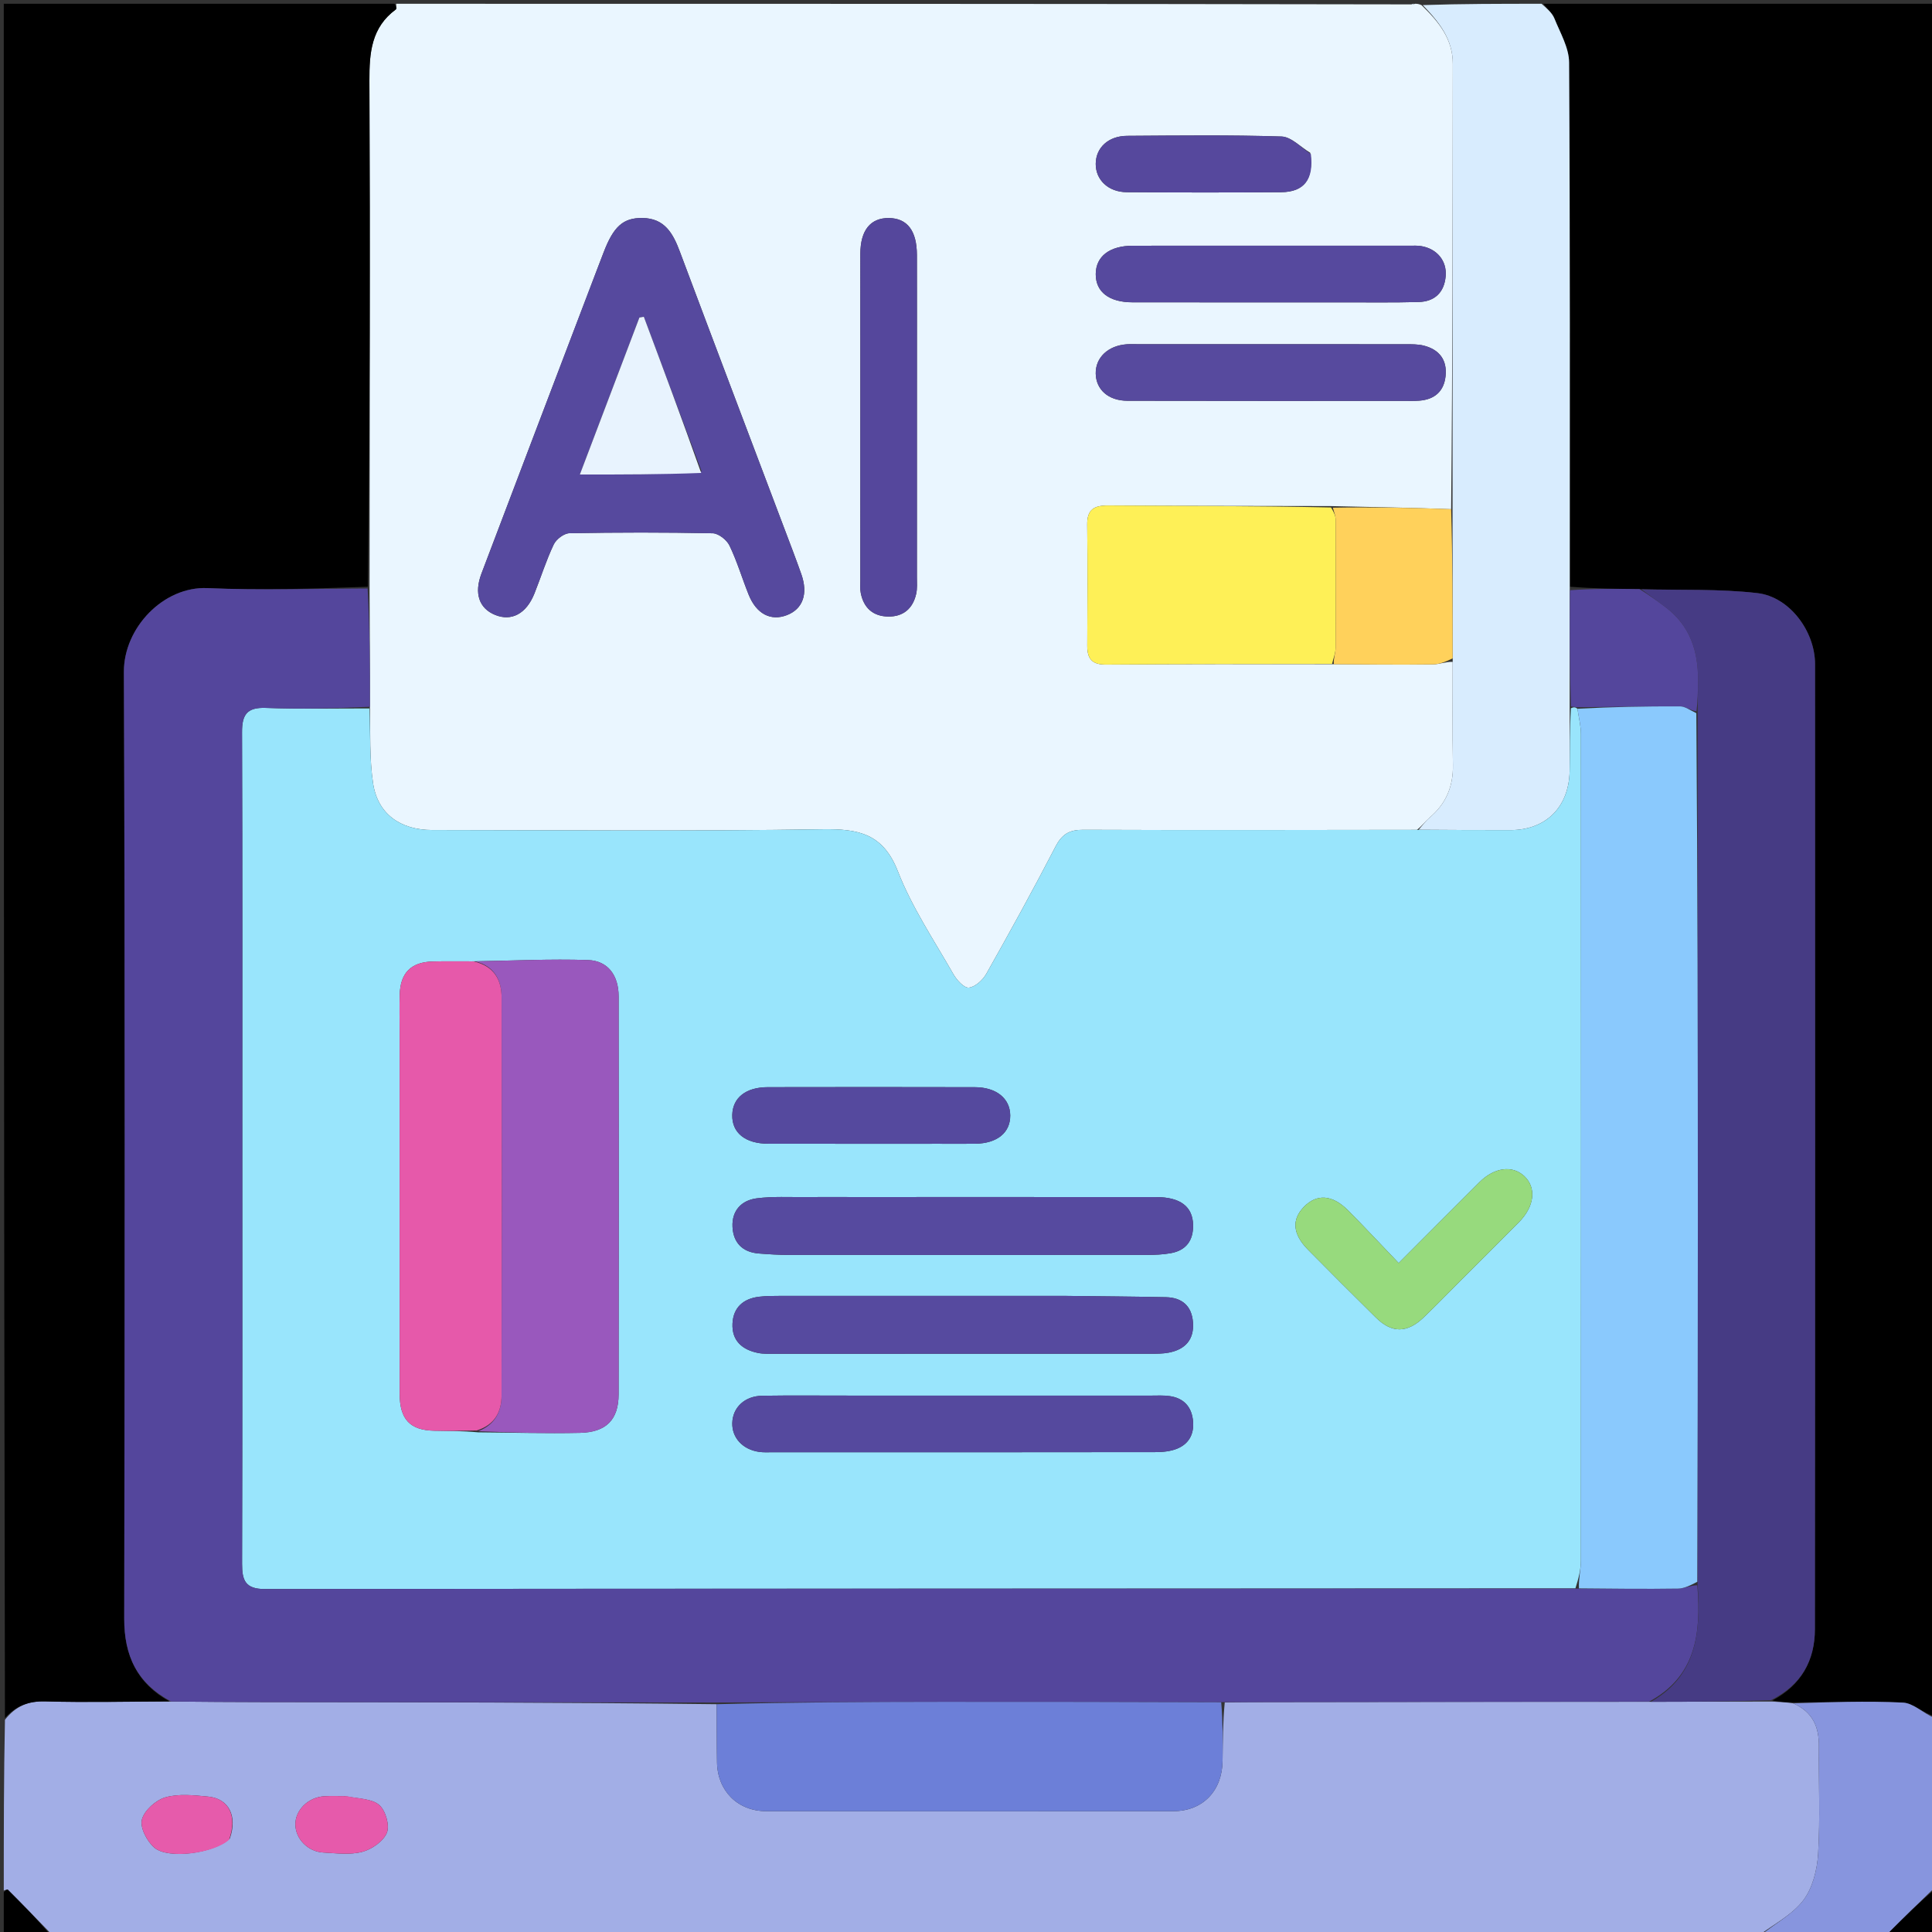 <svg version="1.1" id="Layer_1" xmlns="http://www.w3.org/2000/svg" xmlns:xlink="http://www.w3.org/1999/xlink" x="0px" y="0px"
	 width="100%" viewBox="0 0 512 512" enable-background="new 0 0 512 512" xml:space="preserve">
<rect x="0" y="0" width="512" height="512" fill="#333333" stroke="none"/>
<path fill="#EAF6FF" opacity="1" stroke="none" 
	d="
M105,1 
	C194.354,1 283.708,1 373.623,1.161 
	C374.455,1.214 374.728,1.107 375,1 
	C375.444,1 375.889,1 376.705,1.348 
	C381.423,5.889 385.021,10.427 385.012,16.936 
	C384.962,56.338 384.956,95.739 384.568,134.935 
	C373.813,134.544 363.424,134.36 352.568,134.118 
	C332.615,134.048 313.129,134.103 293.645,133.965 
	C289.9,133.939 288.078,135.032 288.122,139.025 
	C288.24,149.682 288.208,160.342 288.135,171 
	C288.112,174.456 289.24,176.148 293.061,176.117 
	C313.043,175.959 333.027,175.988 353.475,176.015 
	C362.552,176.091 371.165,176.168 379.776,176.062 
	C381.51,176.041 383.235,175.325 384.974,175.402 
	C384.989,184.826 384.878,193.78 385.041,202.728 
	C385.145,208.438 383.192,213.028 378.838,216.694 
	C377.753,217.607 376.917,218.817 375.502,219.919 
	C345.715,219.959 316.392,220.029 287.07,219.908 
	C283.418,219.893 281.434,221.049 279.729,224.342 
	C273.838,235.715 267.655,246.94 261.365,258.098 
	C260.437,259.743 258.415,261.576 256.746,261.738 
	C255.481,261.861 253.536,259.711 252.643,258.145 
	C247.537,249.186 241.679,240.48 237.964,230.952 
	C234.04,220.888 227.505,219.622 217.975,219.771 
	C183.496,220.306 149.003,219.999 114.516,219.967 
	C106.048,219.959 100.099,215.667 98.875,207.62 
	C97.883,201.096 98.184,194.375 98.028,187.305 
	C98.058,176.56 97.97,166.25 97.936,155.478 
	C97.993,110.468 98.098,65.919 97.898,21.372 
	C97.865,13.966 98.411,7.277 104.9,2.5 
	C105.161,2.309 104.977,1.514 105,1 
M155.953,77.415 
	C146.489,102.279 136.999,127.133 127.585,152.016 
	C125.585,157.303 127.002,161.234 131.193,162.95 
	C135.56,164.739 139.488,162.651 141.63,157.284 
	C143.356,152.96 144.748,148.487 146.742,144.297 
	C147.401,142.911 149.458,141.338 150.903,141.311 
	C163.56,141.079 176.225,141.062 188.88,141.326 
	C190.429,141.358 192.608,143.095 193.333,144.602 
	C195.345,148.78 196.666,153.285 198.405,157.603 
	C200.461,162.709 204.269,164.669 208.555,163.008 
	C212.764,161.377 214.203,157.377 212.348,152.127 
	C210.908,148.051 209.351,144.016 207.824,139.971 
	C198.6,115.55 189.331,91.146 180.174,66.7 
	C178.373,61.89 176.166,57.841 170.235,57.771 
	C165.158,57.712 162.596,59.994 159.959,66.905 
	C158.714,70.167 157.445,73.421 155.953,77.415 
M242.994,100.5 
	C242.994,89.519 243.012,78.539 242.988,67.558 
	C242.973,61.156 240.446,57.856 235.599,57.784 
	C230.691,57.712 228.004,61.025 228,67.294 
	C227.986,96.077 227.993,124.859 227.997,153.642 
	C227.998,154.806 227.887,156 228.105,157.127 
	C228.867,161.069 231.339,163.317 235.342,163.391 
	C239.353,163.465 241.921,161.284 242.797,157.384 
	C243.119,155.95 242.987,154.404 242.988,152.91 
	C242.998,135.773 242.994,118.637 242.994,100.5 
M315.501,91.213 
	C310.842,91.213 306.184,91.212 301.525,91.214 
	C300.527,91.215 299.524,91.167 298.532,91.242 
	C293.632,91.613 290.322,94.766 290.378,98.965 
	C290.435,103.222 293.705,106.197 298.785,106.209 
	C323.242,106.267 347.699,106.24 372.156,106.239 
	C373.487,106.239 374.823,106.281 376.147,106.179 
	C380.172,105.869 382.651,103.728 383.088,99.687 
	C383.549,95.411 381.452,92.652 377.35,91.599 
	C375.771,91.194 374.055,91.23 372.402,91.228 
	C353.768,91.205 335.134,91.213 315.501,91.213 
M355.5,80.125 
	C362.32,80.111 369.144,80.225 375.96,80.037 
	C380.193,79.92 382.735,77.522 383.117,73.223 
	C383.482,69.116 380.795,65.883 376.577,65.211 
	C375.6,65.055 374.585,65.114 373.588,65.114 
	C349.133,65.11 324.678,65.099 300.224,65.12 
	C294.054,65.125 290.423,67.939 290.383,72.608 
	C290.343,77.32 293.876,80.105 300.101,80.115 
	C318.234,80.143 336.367,80.125 355.5,80.125 
M347.232,40.491 
	C344.691,38.984 342.189,36.256 339.603,36.174 
	C325.983,35.738 312.341,35.915 298.708,35.999 
	C293.724,36.029 290.42,39.128 290.381,43.397 
	C290.343,47.646 293.684,50.897 298.597,50.932 
	C312.23,51.028 325.865,51.041 339.498,50.934 
	C345.605,50.886 348.199,47.577 347.232,40.491 
z"/>
<path fill="#A2AEE6" opacity="1" stroke="none" 
	d="
M466,513 
	C315.312,513 164.625,513 13.762,512.706 
	C9.762,508.531 5.944,504.642 2.084,500.798 
	C1.936,500.651 1.371,500.923 1,501 
	C1,485.979 1,470.958 1.311,455.762 
	C4.215,452.078 7.511,450.762 12.025,450.888 
	C22.974,451.192 33.94,450.921 45.371,450.924 
	C53.819,451.004 61.793,451.066 69.768,451.075 
	C109.809,451.119 149.85,451.149 189.925,451.635 
	C189.974,457.085 189.927,462.085 190.017,467.082 
	C190.153,474.576 195.482,479.967 203.005,479.978 
	C238.996,480.03 274.986,480.031 310.977,479.977 
	C318.75,479.966 323.886,474.59 323.992,466.676 
	C324.061,461.512 324.072,456.348 324.57,451.148 
	C328.846,451.102 332.663,451.085 336.479,451.08 
	C369.996,451.034 403.512,450.99 437.492,451.001 
	C448.341,450.992 458.727,450.928 469.53,450.924 
	C471.634,451.043 473.32,451.103 475.236,451.404 
	C480.457,453.724 482.074,457.707 482.026,462.818 
	C481.938,472.311 482.392,481.828 481.823,491.286 
	C481.568,495.535 480.35,500.406 477.841,503.664 
	C474.867,507.525 470.03,509.952 466,513 
M60.91,487.217 
	C62.969,481.348 60.693,476.658 55.183,476.121 
	C51.404,475.752 47.345,475.309 43.817,476.319 
	C41.278,477.046 38.206,479.811 37.599,482.227 
	C37.064,484.36 38.976,488.014 40.932,489.671 
	C44.586,492.765 56.668,491.205 60.91,487.217 
M91.414,475.996 
	C89.594,475.999 87.769,475.913 85.955,476.023 
	C81.642,476.284 78.197,479.73 78.277,483.595 
	C78.354,487.327 81.608,490.719 85.668,490.939 
	C89.132,491.127 92.787,491.613 96.032,490.749 
	C98.561,490.075 101.622,487.944 102.529,485.689 
	C103.318,483.728 102.184,479.815 100.511,478.352 
	C98.576,476.66 95.123,476.705 91.414,475.996 
z"/>
<path fill="#000000" opacity="1" stroke="none" 
	d="
M475.006,451.163 
	C473.32,451.103 471.634,451.043 469.69,450.635 
	C477.331,446.619 480.962,440.095 480.97,431.723 
	C481.048,346.477 481.028,261.231 481.006,175.985 
	C481.004,167.348 474.293,158.168 465.711,157.178 
	C455.561,156.008 445.227,156.437 434.509,156.121 
	C428.077,156.028 422.108,155.986 416.076,155.483 
	C416.009,108.866 416.102,62.709 415.829,16.555 
	C415.806,12.655 413.472,8.715 411.939,4.903 
	C411.352,3.444 410.002,2.292 409,1 
	C443.639,1 478.279,1 513,1 
	C513,152.021 513,303.042 512.687,454.821 
	C509.695,454.051 507.074,451.345 504.324,451.207 
	C494.575,450.718 484.782,451.107 475.006,451.163 
z"/>
<path fill="#000000" opacity="1" stroke="none" 
	d="
M44.899,450.882 
	C33.94,450.921 22.974,451.192 12.025,450.888 
	C7.511,450.762 4.215,452.078 1.311,455.294 
	C1,303.785 1,152.571 1,1 
	C35.353,1 69.708,1 104.531,1 
	C104.977,1.514 105.161,2.309 104.9,2.5 
	C98.411,7.277 97.865,13.966 97.898,21.372 
	C98.098,65.919 97.993,110.468 97.476,155.501 
	C82.969,155.991 68.955,156.468 54.989,155.855 
	C43.294,155.341 32.787,166.407 32.831,178.059 
	C33.148,261.684 33.062,345.311 32.918,428.937 
	C32.901,438.742 36.281,446.089 44.899,450.882 
z"/>
<path fill="#D8ECFE" opacity="1" stroke="none" 
	d="
M408.531,1 
	C410.002,2.292 411.352,3.444 411.939,4.903 
	C413.472,8.715 415.806,12.655 415.829,16.555 
	C416.102,62.709 416.009,108.866 415.997,155.948 
	C415.98,166.978 415.98,177.081 415.975,187.642 
	C415.979,193.56 416.103,199.024 415.968,204.481 
	C415.735,213.963 409.636,219.963 400.29,219.989 
	C392.182,220.011 384.075,219.927 375.967,219.89 
	C376.917,218.817 377.753,217.607 378.838,216.694 
	C383.192,213.028 385.145,208.438 385.041,202.728 
	C384.878,193.78 384.989,184.826 384.982,174.939 
	C384.965,161.049 384.949,148.094 384.934,135.14 
	C384.956,95.739 384.962,56.338 385.012,16.936 
	C385.021,10.427 381.423,5.889 377.038,1.348 
	C387.354,1 397.708,1 408.531,1 
z"/>
<path fill="#8795DE" opacity="1" stroke="none" 
	d="
M475.236,451.404 
	C484.782,451.107 494.575,450.718 504.324,451.207 
	C507.074,451.345 509.695,454.051 512.687,455.289 
	C513,470.021 513,485.042 512.703,500.244 
	C508.54,504.237 504.667,508.039 500.838,511.886 
	C500.679,512.046 500.936,512.619 501,513 
	C489.646,513 478.292,513 466.469,513 
	C470.03,509.952 474.867,507.525 477.841,503.664 
	C480.35,500.406 481.568,495.535 481.823,491.286 
	C482.392,481.828 481.938,472.311 482.026,462.818 
	C482.074,457.707 480.457,453.724 475.236,451.404 
z"/>
<path fill="#000000" opacity="1" stroke="none" 
	d="
M501.479,513 
	C500.936,512.619 500.679,512.046 500.838,511.886 
	C504.667,508.039 508.54,504.237 512.703,500.713 
	C513,504.922 513,508.844 513,513 
	C509.321,513 505.64,513 501.479,513 
z"/>
<path fill="#000000" opacity="1" stroke="none" 
	d="
M1,501.479 
	C1.371,500.923 1.936,500.651 2.084,500.798 
	C5.944,504.642 9.762,508.531 13.293,512.706 
	C9.078,513 5.156,513 1,513 
	C1,509.321 1,505.64 1,501.479 
z"/>
<path fill="#D8ECFE" opacity="1" stroke="none" 
	d="
M374.75,1 
	C374.728,1.107 374.455,1.214 374.091,1.161 
	C374,1 374.5,1 374.75,1 
z"/>
<path fill="#99E5FC" opacity="1" stroke="none" 
	d="
M375.502,219.919 
	C384.075,219.927 392.182,220.011 400.29,219.989 
	C409.636,219.963 415.735,213.963 415.968,204.481 
	C416.103,199.024 415.979,193.56 416.302,187.689 
	C417.068,187.333 417.504,187.388 418.036,187.818 
	C418.419,190.312 418.959,192.429 418.96,194.547 
	C419.004,267.533 419.006,340.52 418.953,413.507 
	C418.951,415.957 418.31,418.407 417.505,420.926 
	C301.427,421.008 185.811,420.993 70.195,421.116 
	C65.02,421.121 64.139,418.832 64.151,414.418 
	C64.253,376.602 64.209,338.785 64.209,300.968 
	C64.209,265.316 64.267,229.665 64.141,194.014 
	C64.124,189.357 65.476,187.419 70.428,187.604 
	C79.578,187.945 88.749,187.727 97.911,187.742 
	C98.184,194.375 97.883,201.096 98.875,207.62 
	C100.099,215.667 106.048,219.959 114.516,219.967 
	C149.003,219.999 183.496,220.306 217.975,219.771 
	C227.505,219.622 234.04,220.888 237.964,230.952 
	C241.679,240.48 247.537,249.186 252.643,258.145 
	C253.536,259.711 255.481,261.861 256.746,261.738 
	C258.415,261.576 260.437,259.743 261.365,258.098 
	C267.655,246.94 273.838,235.715 279.729,224.342 
	C281.434,221.049 283.418,219.893 287.07,219.908 
	C316.392,220.029 345.715,219.959 375.502,219.919 
M126.722,379.586 
	C135.714,379.652 144.709,379.913 153.695,379.72 
	C160.672,379.571 163.927,376.206 163.937,369.508 
	C163.991,334.35 163.983,299.192 163.941,264.034 
	C163.934,258.509 161.131,254.605 155.83,254.424 
	C145.892,254.085 135.924,254.603 125.032,254.766 
	C121.538,254.775 118.041,254.705 114.55,254.811 
	C108.924,254.984 106.101,257.844 105.929,263.541 
	C105.829,266.866 105.903,270.196 105.903,273.524 
	C105.903,305.472 105.887,337.421 105.918,369.37 
	C105.925,376.136 108.659,379.021 115.03,379.157 
	C118.689,379.235 122.351,379.182 126.722,379.586 
M281.5,343.417 
	C256.542,343.417 231.584,343.413 206.626,343.426 
	C204.8,343.427 202.959,343.436 201.15,343.651 
	C196.977,344.147 194.329,346.511 194.12,350.738 
	C193.893,355.298 196.705,357.729 200.949,358.559 
	C202.399,358.842 203.929,358.762 205.422,358.763 
	C238.533,358.772 271.644,358.774 304.756,358.759 
	C306.412,358.758 308.103,358.77 309.719,358.463 
	C314.086,357.635 316.492,355.02 316.152,350.435 
	C315.828,346.061 313.221,343.856 308.941,343.769 
	C300.129,343.59 291.314,343.528 281.5,343.417 
M225.5,317.23 
	C221.506,317.23 217.512,317.199 213.519,317.238 
	C209.198,317.279 204.833,317.023 200.571,317.565 
	C196.504,318.081 193.913,320.823 194.122,325.127 
	C194.324,329.313 196.75,331.846 201.067,332.188 
	C203.718,332.399 206.38,332.564 209.038,332.567 
	C240.654,332.592 272.27,332.592 303.887,332.564 
	C306.04,332.562 308.229,332.482 310.337,332.092 
	C314.372,331.344 316.264,328.683 316.185,324.637 
	C316.088,319.758 312.808,317.247 306.373,317.24 
	C279.749,317.215 253.124,317.23 225.5,317.23 
M224.5,369.849 
	C217.001,369.852 209.501,369.775 202.004,369.888 
	C197.351,369.958 194.175,372.986 194.063,377.102 
	C193.957,381.016 196.808,384.138 201.162,384.763 
	C202.308,384.928 203.49,384.861 204.656,384.861 
	C238.483,384.865 272.311,384.879 306.139,384.827 
	C308.094,384.824 310.198,384.639 311.972,383.906 
	C315.281,382.541 316.582,379.723 316.122,376.186 
	C315.654,372.591 313.524,370.489 309.978,369.98 
	C308.342,369.745 306.652,369.853 304.987,369.853 
	C278.491,369.847 251.996,369.849 224.5,369.849 
M386.977,339.477 
	C392.158,334.296 397.364,329.14 402.512,323.927 
	C406.69,319.697 407.225,314.743 403.931,311.666 
	C400.795,308.737 396.006,309.362 392.071,313.284 
	C385.14,320.193 378.24,327.133 370.664,334.724 
	C365.956,329.809 361.673,325.205 357.24,320.751 
	C353.06,316.551 348.921,316.32 345.514,319.866 
	C342.254,323.26 342.58,327.07 346.642,331.187 
	C352.607,337.233 358.613,343.237 364.661,349.198 
	C368.859,353.337 372.899,353.317 377.275,349.142 
	C380.407,346.155 383.414,343.036 386.977,339.477 
M249.487,303.11 
	C252.479,303.109 255.473,303.144 258.465,303.1 
	C264.258,303.016 267.75,300.168 267.724,295.605 
	C267.698,291.126 264.064,288.129 258.342,288.115 
	C240.053,288.07 221.764,288.076 203.475,288.11 
	C197.654,288.12 194.173,290.907 194.058,295.457 
	C193.938,300.189 197.489,303.086 203.6,303.098 
	C218.564,303.128 233.528,303.109 249.487,303.11 
z"/>
<path fill="#54469C" opacity="1" stroke="none" 
	d="
M98.028,187.305 
	C88.749,187.727 79.578,187.945 70.428,187.604 
	C65.476,187.419 64.124,189.357 64.141,194.014 
	C64.267,229.665 64.209,265.316 64.209,300.968 
	C64.209,338.785 64.253,376.602 64.151,414.418 
	C64.139,418.832 65.02,421.121 70.195,421.116 
	C185.811,420.993 301.427,421.008 417.971,421.003 
	C427.493,421.027 436.089,421.119 444.68,420.994 
	C446.369,420.969 448.046,420.104 449.801,420.11 
	C450.866,432.943 449.437,444.267 437.028,450.945 
	C403.512,450.99 369.996,451.034 336.479,451.08 
	C332.663,451.085 328.846,451.102 324.095,451.081 
	C298.701,451.03 274.241,450.981 249.782,451.001 
	C229.818,451.018 209.854,451.12 189.89,451.184 
	C149.85,451.149 109.809,451.119 69.768,451.075 
	C61.793,451.066 53.819,451.004 45.371,450.924 
	C36.281,446.089 32.901,438.742 32.918,428.937 
	C33.062,345.311 33.148,261.684 32.831,178.059 
	C32.787,166.407 43.294,155.341 54.989,155.855 
	C68.955,156.468 82.969,155.991 97.422,155.963 
	C97.97,166.25 98.058,176.56 98.028,187.305 
z"/>
<path fill="#56499E" opacity="1" stroke="none" 
	d="
M156.069,77.046 
	C157.445,73.421 158.714,70.167 159.959,66.905 
	C162.596,59.994 165.158,57.712 170.235,57.771 
	C176.166,57.841 178.373,61.89 180.174,66.7 
	C189.331,91.146 198.6,115.55 207.824,139.971 
	C209.351,144.016 210.908,148.051 212.348,152.127 
	C214.203,157.377 212.764,161.377 208.555,163.008 
	C204.269,164.669 200.461,162.709 198.405,157.603 
	C196.666,153.285 195.345,148.78 193.333,144.602 
	C192.608,143.095 190.429,141.358 188.88,141.326 
	C176.225,141.062 163.56,141.079 150.903,141.311 
	C149.458,141.338 147.401,142.911 146.742,144.297 
	C144.748,148.487 143.356,152.96 141.63,157.284 
	C139.488,162.651 135.56,164.739 131.193,162.95 
	C127.002,161.234 125.585,157.303 127.585,152.016 
	C136.999,127.133 146.489,102.279 156.069,77.046 
M185.928,124.914 
	C180.827,111.261 175.726,97.608 170.626,83.954 
	C170.234,84.019 169.843,84.083 169.452,84.148 
	C164.214,97.951 158.977,111.754 153.665,125.753 
	C164.879,125.753 175.296,125.753 185.928,124.914 
z"/>
<path fill="#FEF057" opacity="1" stroke="none" 
	d="
M353.01,175.952 
	C333.027,175.988 313.043,175.959 293.061,176.117 
	C289.24,176.148 288.112,174.456 288.135,171 
	C288.208,160.342 288.24,149.682 288.122,139.025 
	C288.078,135.032 289.9,133.939 293.645,133.965 
	C313.129,134.103 332.615,134.048 352.744,134.483 
	C353.59,135.865 353.966,136.826 353.97,137.788 
	C354.012,149.076 354.033,160.365 353.955,171.653 
	C353.945,173.088 353.34,174.519 353.01,175.952 
z"/>
<path fill="#55479C" opacity="1" stroke="none" 
	d="
M242.994,101 
	C242.994,118.637 242.998,135.773 242.988,152.91 
	C242.987,154.404 243.119,155.95 242.797,157.384 
	C241.921,161.284 239.353,163.465 235.342,163.391 
	C231.339,163.317 228.867,161.069 228.105,157.127 
	C227.887,156 227.998,154.806 227.997,153.642 
	C227.993,124.859 227.986,96.077 228,67.294 
	C228.004,61.025 230.691,57.712 235.599,57.784 
	C240.446,57.856 242.973,61.156 242.988,67.558 
	C243.012,78.539 242.994,89.519 242.994,101 
z"/>
<path fill="#574A9E" opacity="1" stroke="none" 
	d="
M316,91.213 
	C335.134,91.213 353.768,91.205 372.402,91.228 
	C374.055,91.23 375.771,91.194 377.35,91.599 
	C381.452,92.652 383.549,95.411 383.088,99.687 
	C382.651,103.728 380.172,105.869 376.147,106.179 
	C374.823,106.281 373.487,106.239 372.156,106.239 
	C347.699,106.24 323.242,106.267 298.785,106.209 
	C293.705,106.197 290.435,103.222 290.378,98.965 
	C290.322,94.766 293.632,91.613 298.532,91.242 
	C299.524,91.167 300.527,91.215 301.525,91.214 
	C306.184,91.212 310.842,91.213 316,91.213 
z"/>
<path fill="#56499E" opacity="1" stroke="none" 
	d="
M355,80.125 
	C336.367,80.125 318.234,80.143 300.101,80.115 
	C293.876,80.105 290.343,77.32 290.383,72.608 
	C290.423,67.939 294.054,65.125 300.224,65.12 
	C324.678,65.099 349.133,65.11 373.588,65.114 
	C374.585,65.114 375.6,65.055 376.577,65.211 
	C380.795,65.883 383.482,69.116 383.117,73.223 
	C382.735,77.522 380.193,79.92 375.96,80.037 
	C369.144,80.225 362.32,80.111 355,80.125 
z"/>
<path fill="#FFD15B" opacity="1" stroke="none" 
	d="
M353.475,176.015 
	C353.34,174.519 353.945,173.088 353.955,171.653 
	C354.033,160.365 354.012,149.076 353.97,137.788 
	C353.966,136.826 353.59,135.865 353.211,134.54 
	C363.424,134.36 373.813,134.544 384.568,134.935 
	C384.949,148.094 384.965,161.049 384.972,174.466 
	C383.235,175.325 381.51,176.041 379.776,176.062 
	C371.165,176.168 362.552,176.091 353.475,176.015 
z"/>
<path fill="#56489D" opacity="1" stroke="none" 
	d="
M347.396,40.846 
	C348.199,47.577 345.605,50.886 339.498,50.934 
	C325.865,51.041 312.23,51.028 298.597,50.932 
	C293.684,50.897 290.343,47.646 290.381,43.397 
	C290.42,39.128 293.724,36.029 298.708,35.999 
	C312.341,35.915 325.983,35.738 339.603,36.174 
	C342.189,36.256 344.691,38.984 347.396,40.846 
z"/>
<path fill="#463B84" opacity="1" stroke="none" 
	d="
M437.492,451.001 
	C449.437,444.267 450.866,432.943 449.867,419.675 
	C449.893,386.656 449.954,354.554 449.95,322.453 
	C449.945,278.043 449.89,233.633 449.898,188.745 
	C449.956,185.604 449.968,182.941 449.993,180.278 
	C450.063,172.58 447.878,165.871 441.509,161.016 
	C439.353,159.373 437.153,157.785 434.973,156.172 
	C445.227,156.437 455.561,156.008 465.711,157.178 
	C474.293,158.168 481.004,167.348 481.006,175.985 
	C481.028,261.231 481.048,346.477 480.97,431.723 
	C480.962,440.095 477.331,446.619 469.272,450.576 
	C458.727,450.928 448.341,450.992 437.492,451.001 
z"/>
<path fill="#6C7FD8" opacity="1" stroke="none" 
	d="
M189.925,451.635 
	C209.854,451.12 229.818,451.018 249.782,451.001 
	C274.241,450.981 298.701,451.03 323.635,451.116 
	C324.072,456.348 324.061,461.512 323.992,466.676 
	C323.886,474.59 318.75,479.966 310.977,479.977 
	C274.986,480.031 238.996,480.03 203.005,479.978 
	C195.482,479.967 190.153,474.576 190.017,467.082 
	C189.927,462.085 189.974,457.085 189.925,451.635 
z"/>
<path fill="#E65BAB" opacity="1" stroke="none" 
	d="
M60.702,487.551 
	C56.668,491.205 44.586,492.765 40.932,489.671 
	C38.976,488.014 37.064,484.36 37.599,482.227 
	C38.206,479.811 41.278,477.046 43.817,476.319 
	C47.345,475.309 51.404,475.752 55.183,476.121 
	C60.693,476.658 62.969,481.348 60.702,487.551 
z"/>
<path fill="#E65AAB" opacity="1" stroke="none" 
	d="
M91.871,475.996 
	C95.123,476.705 98.576,476.66 100.511,478.352 
	C102.184,479.815 103.318,483.728 102.529,485.689 
	C101.622,487.944 98.561,490.075 96.032,490.749 
	C92.787,491.613 89.132,491.127 85.668,490.939 
	C81.608,490.719 78.354,487.327 78.277,483.595 
	C78.197,479.73 81.642,476.284 85.955,476.023 
	C87.769,475.913 89.594,475.999 91.871,475.996 
z"/>
<path fill="#54469C" opacity="1" stroke="none" 
	d="
M434.509,156.121 
	C437.153,157.785 439.353,159.373 441.509,161.016 
	C447.878,165.871 450.063,172.58 449.993,180.278 
	C449.968,182.941 449.956,185.604 449.585,188.519 
	C447.905,188.221 446.58,187.203 445.252,187.197 
	C436.148,187.16 427.044,187.335 417.94,187.442 
	C417.504,187.388 417.068,187.333 416.306,187.232 
	C415.98,177.081 415.98,166.978 416.061,156.41 
	C422.108,155.986 428.077,156.028 434.509,156.121 
z"/>
<path fill="#8AC9FD" opacity="1" stroke="none" 
	d="
M418.036,187.818 
	C427.044,187.335 436.148,187.16 445.252,187.197 
	C446.58,187.203 447.905,188.221 449.544,188.997 
	C449.89,233.633 449.945,278.043 449.95,322.453 
	C449.954,354.554 449.893,386.656 449.795,419.192 
	C448.046,420.104 446.369,420.969 444.68,420.994 
	C436.089,421.119 427.493,421.027 418.433,420.934 
	C418.31,418.407 418.951,415.957 418.953,413.507 
	C419.006,340.52 419.004,267.533 418.96,194.547 
	C418.959,192.429 418.419,190.312 418.036,187.818 
z"/>
<path fill="#9958BD" opacity="1" stroke="none" 
	d="
M125.969,254.765 
	C135.924,254.603 145.892,254.085 155.83,254.424 
	C161.131,254.605 163.934,258.509 163.941,264.034 
	C163.983,299.192 163.991,334.35 163.937,369.508 
	C163.927,376.206 160.672,379.571 153.695,379.72 
	C144.709,379.913 135.714,379.652 126.714,379.291 
	C131.193,377.562 132.912,374.077 132.92,369.795 
	C132.991,334.67 132.986,299.544 132.93,264.419 
	C132.923,259.677 130.978,256.043 125.969,254.765 
z"/>
<path fill="#E659AA" opacity="1" stroke="none" 
	d="
M125.501,254.766 
	C130.978,256.043 132.923,259.677 132.93,264.419 
	C132.986,299.544 132.991,334.67 132.92,369.795 
	C132.912,374.077 131.193,377.562 126.359,379.092 
	C122.351,379.182 118.689,379.235 115.03,379.157 
	C108.659,379.021 105.925,376.136 105.918,369.37 
	C105.887,337.421 105.903,305.472 105.903,273.524 
	C105.903,270.196 105.829,266.866 105.929,263.541 
	C106.101,257.844 108.924,254.984 114.55,254.811 
	C118.041,254.705 121.538,254.775 125.501,254.766 
z"/>
<path fill="#564A9F" opacity="1" stroke="none" 
	d="
M282,343.418 
	C291.314,343.528 300.129,343.59 308.941,343.769 
	C313.221,343.856 315.828,346.061 316.152,350.435 
	C316.492,355.02 314.086,357.635 309.719,358.463 
	C308.103,358.77 306.412,358.758 304.756,358.759 
	C271.644,358.774 238.533,358.772 205.422,358.763 
	C203.929,358.762 202.399,358.842 200.949,358.559 
	C196.705,357.729 193.893,355.298 194.12,350.738 
	C194.329,346.511 196.977,344.147 201.15,343.651 
	C202.959,343.436 204.8,343.427 206.626,343.426 
	C231.584,343.413 256.542,343.417 282,343.418 
z"/>
<path fill="#564A9F" opacity="1" stroke="none" 
	d="
M226,317.23 
	C253.124,317.23 279.749,317.215 306.373,317.24 
	C312.808,317.247 316.088,319.758 316.185,324.637 
	C316.264,328.683 314.372,331.344 310.337,332.092 
	C308.229,332.482 306.04,332.562 303.887,332.564 
	C272.27,332.592 240.654,332.592 209.038,332.567 
	C206.38,332.564 203.718,332.399 201.067,332.188 
	C196.75,331.846 194.324,329.313 194.122,325.127 
	C193.913,320.823 196.504,318.081 200.571,317.565 
	C204.833,317.023 209.198,317.279 213.519,317.238 
	C217.512,317.199 221.506,317.23 226,317.23 
z"/>
<path fill="#55499E" opacity="1" stroke="none" 
	d="
M225,369.849 
	C251.996,369.849 278.491,369.847 304.987,369.853 
	C306.652,369.853 308.342,369.745 309.978,369.98 
	C313.524,370.489 315.654,372.591 316.122,376.186 
	C316.582,379.723 315.281,382.541 311.972,383.906 
	C310.198,384.639 308.094,384.824 306.139,384.827 
	C272.311,384.879 238.483,384.865 204.656,384.861 
	C203.49,384.861 202.308,384.928 201.162,384.763 
	C196.808,384.138 193.957,381.016 194.063,377.102 
	C194.175,372.986 197.351,369.958 202.004,369.888 
	C209.501,369.775 217.001,369.852 225,369.849 
z"/>
<path fill="#97DA7D" opacity="1" stroke="none" 
	d="
M386.726,339.727 
	C383.414,343.036 380.407,346.155 377.275,349.142 
	C372.899,353.317 368.859,353.337 364.661,349.198 
	C358.613,343.237 352.607,337.233 346.642,331.187 
	C342.58,327.07 342.254,323.26 345.514,319.866 
	C348.921,316.32 353.06,316.551 357.24,320.751 
	C361.673,325.205 365.956,329.809 370.664,334.724 
	C378.24,327.133 385.14,320.193 392.071,313.284 
	C396.006,309.362 400.795,308.737 403.931,311.666 
	C407.225,314.743 406.69,319.697 402.512,323.927 
	C397.364,329.14 392.158,334.296 386.726,339.727 
z"/>
<path fill="#55499E" opacity="1" stroke="none" 
	d="
M248.989,303.11 
	C233.528,303.109 218.564,303.128 203.6,303.098 
	C197.489,303.086 193.938,300.189 194.058,295.457 
	C194.173,290.907 197.654,288.12 203.475,288.11 
	C221.764,288.076 240.053,288.07 258.342,288.115 
	C264.064,288.129 267.698,291.126 267.724,295.605 
	C267.75,300.168 264.258,303.016 258.465,303.1 
	C255.473,303.144 252.479,303.109 248.989,303.11 
z"/>
<path fill="#E8F3FE" opacity="1" stroke="none" 
	d="
M185.821,125.333 
	C175.296,125.753 164.879,125.753 153.665,125.753 
	C158.977,111.754 164.214,97.951 169.452,84.148 
	C169.843,84.083 170.234,84.019 170.626,83.954 
	C175.726,97.608 180.827,111.261 185.821,125.333 
z"/>
</svg>